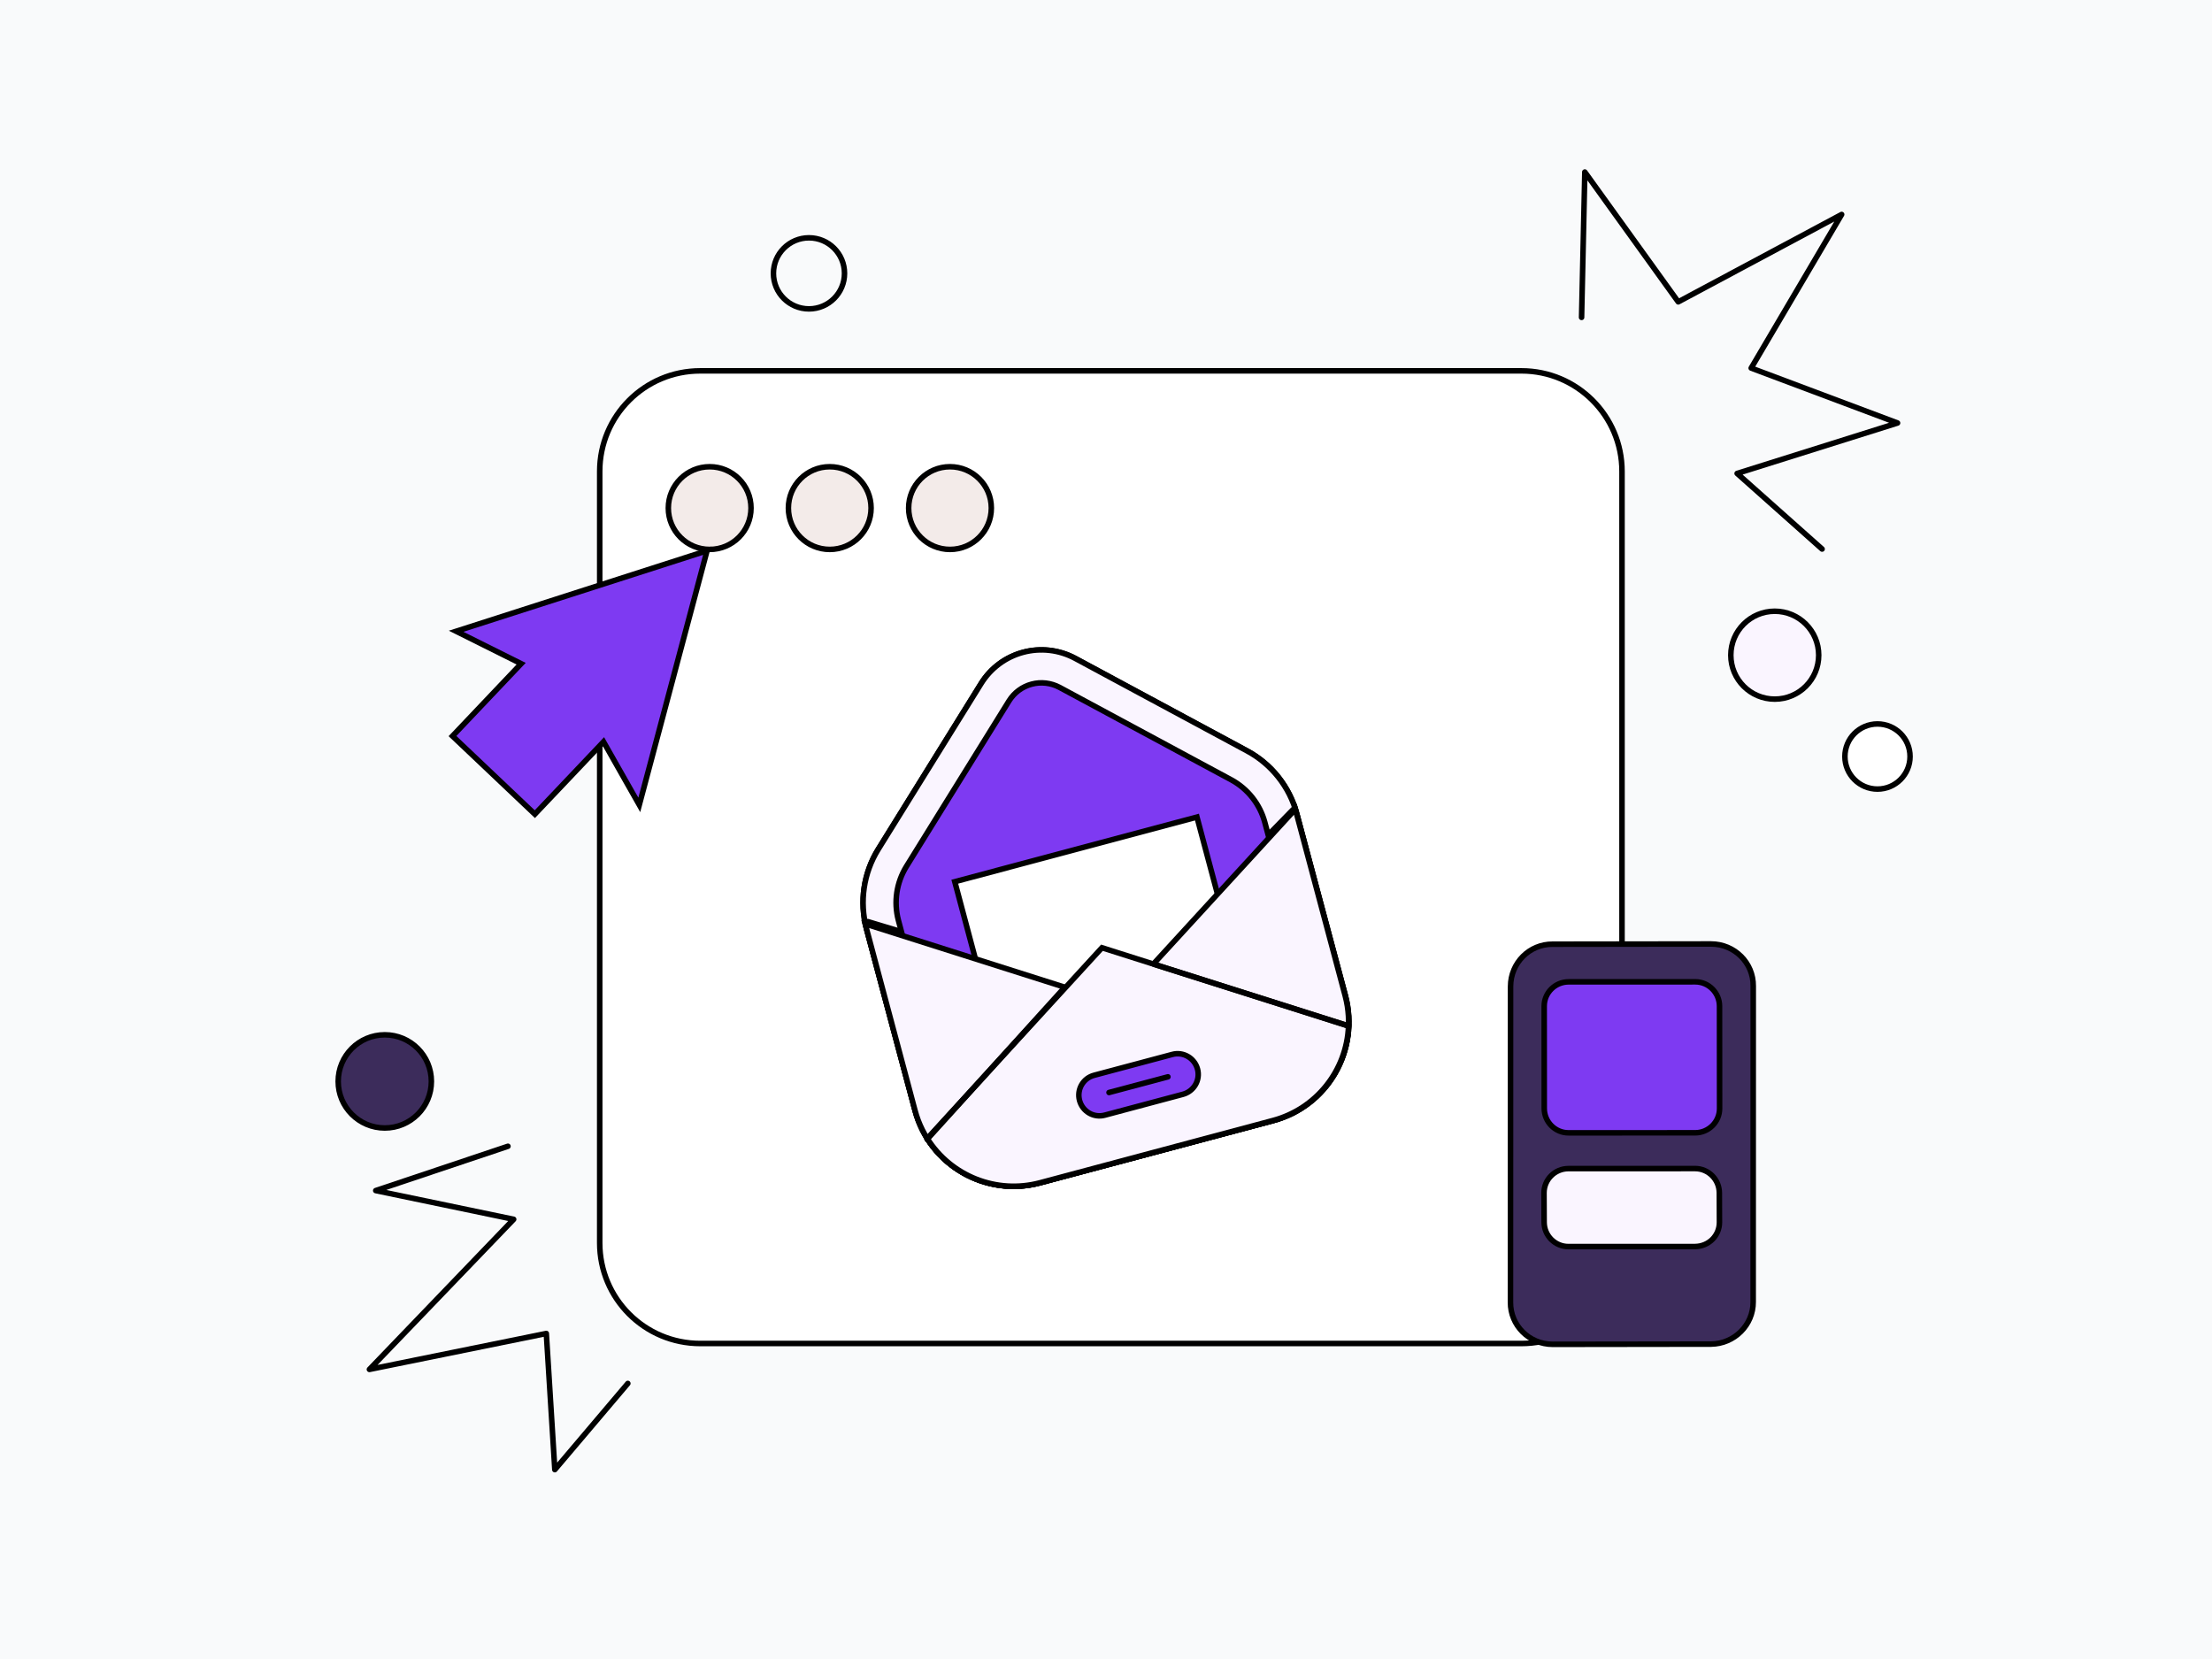 <svg xmlns="http://www.w3.org/2000/svg" height="1200" width="1600" version="1.1" xmlns:xlink="http://www.w3.org/1999/xlink" xmlns:svgjs="http://svgjs.com/svgjs"><rect fill="#f9fafb" width="1600" height="1200"></rect><g><path d="M1100.5 268.25H506.53C466.31 268.25 433.79 300.77 433.79 340.99V899.04C433.79 939.27 466.31 971.79 506.53 971.79H1100.5C1140.72 971.79 1173.24 939.27 1173.24 899.04V340.99C1173.24 300.77 1140.59 268.25 1100.5 268.25Z" fill="#ffffff" opacity="1" stroke-width="4" stroke="#000000"></path><path d="M513.33 397.41C529.85 397.41 543.23 384.03 543.23 367.5 543.23 350.98 529.85 337.6 513.33 337.6 496.8 337.6 483.42 350.98 483.42 367.5 483.42 384.03 496.8 397.41 513.33 397.41Z" fill="#f3ebe9" opacity="1" stroke-width="4" stroke="#000000"></path><path d="M600.17 397.41C616.69 397.41 630.08 384.03 630.08 367.5 630.08 350.98 616.69 337.6 600.17 337.6 583.65 337.6 570.27 350.98 570.27 367.5 570.27 384.03 583.65 397.41 600.17 397.41Z" fill="#f3ebe9" opacity="1" stroke-width="4" stroke="#000000"></path><path d="M687.15 397.41C703.67 397.41 717.06 384.03 717.06 367.5 717.06 350.98 703.67 337.6 687.15 337.6 670.63 337.6 657.25 350.98 657.25 367.5 657.25 384.03 670.63 397.41 687.15 397.41Z" fill="#f3ebe9" opacity="1" stroke-width="4" stroke="#000000"></path></g><g><path d="M709.67 494.43L635.26 614.31C624.61 631.47 621.58 652.25 626.77 671.74L661.94 803.32C672.42 842.65 712.87 866.12 752.29 855.56L920.85 810.6C960.27 800.12 983.65 759.67 973.17 720.25L938 588.67C932.81 569.18 919.73 552.64 901.97 543.11L777.75 476.24C753.76 463.42 723.96 471.3 709.67 494.43Z" fill="#7e3af2" opacity="1" stroke-width="4" stroke="#000000"></path><path d="M746.22 494.86C752.98 493.04 760.17 493.91 766.41 497.2L890.62 564.07C902.58 570.57 911.33 581.66 914.88 594.82L950.05 726.49C957.15 753.17 941.3 780.45 914.7 787.64L746.05 832.51C719.37 839.62 692.09 823.77 684.9 797.17L649.81 665.59C646.35 652.43 648.43 638.48 655.53 626.87L729.85 506.99C733.58 501.01 739.38 496.68 746.22 494.86ZM740.07 471.82C727.43 475.2 716.6 483.26 709.67 494.43L635.26 614.31C624.61 631.47 621.58 652.25 626.77 671.74L661.94 803.32C672.42 842.65 712.87 866.12 752.29 855.56L920.85 810.6C960.27 800.12 983.65 759.67 973.17 720.25L938 588.67C932.81 569.18 919.73 552.64 901.97 543.11L777.75 476.24C766.15 470 752.72 468.44 740.07 471.82Z" fill="#faf5ff" opacity="1" stroke-width="4" stroke="#000000"></path><path d="M854.97 608.59L679.8 655.33 724.37 822.39 899.54 775.65 854.97 608.59Z" fill="#7e3af200" opacity="0" stroke-width="4" stroke="#ffffff00"></path><path d="M865.79 591.01L690.62 637.75 735.19 804.8 910.37 758.06 865.79 591.01Z" fill="#ffffff" opacity="1" stroke-width="4" stroke="#000000"></path><path d="M807.9 726.06L625.82 668.28 661.85 803.24C672.34 842.56 712.79 866.04 752.2 855.47L920.68 810.51C960.09 800.03 983.48 759.58 973 720.25L936.96 585.3 807.9 726.06Z" fill="#faf5ff" opacity="1" stroke-width="4" stroke="#000000"></path><path d="M797.07 685.52L670.69 823.51C687.93 850.88 720.93 863.87 752.2 855.56L920.68 810.51C951.95 802.2 974.13 774.48 975.43 742.17L797.07 685.52Z" fill="#faf5ff" opacity="1" stroke-width="4" stroke="#000000"></path><path d="M791.44 777.77L847.92 762.7C855.89 760.53 864.03 765.3 866.19 773.26 868.36 781.23 863.6 789.38 855.63 791.54L799.15 806.61C791.18 808.78 783.04 804.02 780.87 796.05 778.71 787.99 783.47 779.85 791.44 777.77Z" fill="#7e3af2" opacity="1" stroke-width="4" stroke="#000000"></path><path d="M802.18 790.24L844.8 778.9" stroke="#000000" stroke-width="4" stroke-linecap="round" stroke-linejoin="round" opacity="1" fill="none"></path><path d="M670.6 824.11L769.87 714.45" stroke="#000000" stroke-width="4" stroke-linecap="round" stroke-linejoin="round" opacity="1" fill="none"></path><path d="M834.75 697.47L974.73 741.82" stroke="#000000" stroke-width="4" stroke-linecap="round" stroke-linejoin="round" opacity="1" fill="none"></path><path d="M651.55 673.82L627.73 666.63" stroke="#000000" stroke-width="4" stroke-linecap="round" stroke-linejoin="round" opacity="1" fill="none"></path><path d="M917.65 603.66L935.32 585.56" stroke="#000000" stroke-width="4" stroke-linecap="round" stroke-linejoin="round" opacity="1" fill="none"></path></g><g><path d="M1237.67 972.23L1123.08 972.39C1106.07 972.36 1092.42 958.72 1092.57 941.95L1092.63 713.47C1092.66 696.46 1106.31 682.81 1123.08 682.96L1237.67 682.8C1254.68 682.83 1268.33 696.48 1268.17 713.25L1268.12 941.73C1268.2 958.37 1254.55 972.03 1237.67 972.23Z" fill="#3c2c5b" opacity="1" stroke-width="4" stroke="#000000"></path><path d="M1226.2 819.38L1134.59 819.41C1124.89 819.43 1117.02 811.49 1117 801.79L1116.96 727.79C1116.94 718.09 1124.88 710.22 1134.58 710.2L1226.18 710.17C1235.88 710.15 1243.75 718.09 1243.77 727.79L1243.82 801.79C1243.83 811.49 1235.9 819.36 1226.2 819.38Z" fill="#7e3af2" opacity="1" stroke-width="4" stroke="#000000"></path><path d="M1226.1 901.65L1134.5 901.68C1124.8 901.7 1116.92 893.76 1116.91 884.06L1116.82 862.87C1116.81 853.17 1124.74 845.3 1134.44 845.28L1226.05 845.25C1235.75 845.23 1243.62 853.17 1243.64 862.87L1243.72 884.06C1243.74 893.76 1236.04 901.51 1226.1 901.65Z" fill="#faf5ff" opacity="1" stroke-width="4" stroke="#000000"></path></g><g><path d="M329.95 456.61L511.43 398.34 462.42 582.21 436.54 536.55 386.87 588.91 327.3 532.42 376.97 480.06 329.95 456.61Z" fill="#7e3af2" opacity="1" stroke-width="4" stroke="#000000"></path></g><g><path d="M367.42 829.13L271.79 861.18 371.55 881.96 267.21 990.53 395.16 964.54 401.32 1063.03 454.13 1000.69" stroke="#000000" stroke-width="4" stroke-linecap="round" stroke-linejoin="round" opacity="1" fill="none"></path></g><g><path d="M1144 229.58L1146.34 124.44 1213.92 218.34 1332.12 155.13 1266.68 266.24 1372.55 305.97 1256.51 342.45 1317.97 397.14" stroke="#000000" stroke-width="4" stroke-linecap="round" stroke-linejoin="round" opacity="1" fill="none"></path></g><g><path d="M278.33 748.5C296.94 748.5 312.03 763.59 312.03 782.2 312.03 800.82 296.94 815.91 278.33 815.91 259.71 815.91 244.62 800.82 244.62 782.2 244.62 763.59 259.71 748.5 278.33 748.5Z" fill="#3c2c5b" opacity="1" stroke-width="4" stroke="#000000"></path></g><g><path d="M1283.74 505.7C1301.29 505.7 1315.52 491.47 1315.52 473.91 1315.52 456.35 1301.29 442.12 1283.74 442.12 1266.18 442.12 1251.95 456.35 1251.95 473.91 1251.95 491.47 1266.18 505.7 1283.74 505.7Z" fill="#faf5ff" opacity="1" stroke-width="4" stroke="#000000"></path><path d="M1358.03 570.77C1371.05 570.77 1381.59 560.22 1381.59 547.21 1381.59 534.2 1371.05 523.65 1358.03 523.65 1345.02 523.65 1334.47 534.2 1334.47 547.21 1334.47 560.22 1345.02 570.77 1358.03 570.77Z" fill="#ffffff" opacity="1" stroke-width="4" stroke="#000000"></path></g><g><path d="M585.16 223.43C599.35 223.43 610.86 211.92 610.86 197.73 610.86 183.53 599.35 172.02 585.16 172.02 570.96 172.02 559.45 183.53 559.45 197.73 559.45 211.92 570.96 223.43 585.16 223.43Z" stroke="#000000" stroke-width="4" stroke-linecap="round" stroke-linejoin="round" opacity="1" fill="none"></path></g></svg>